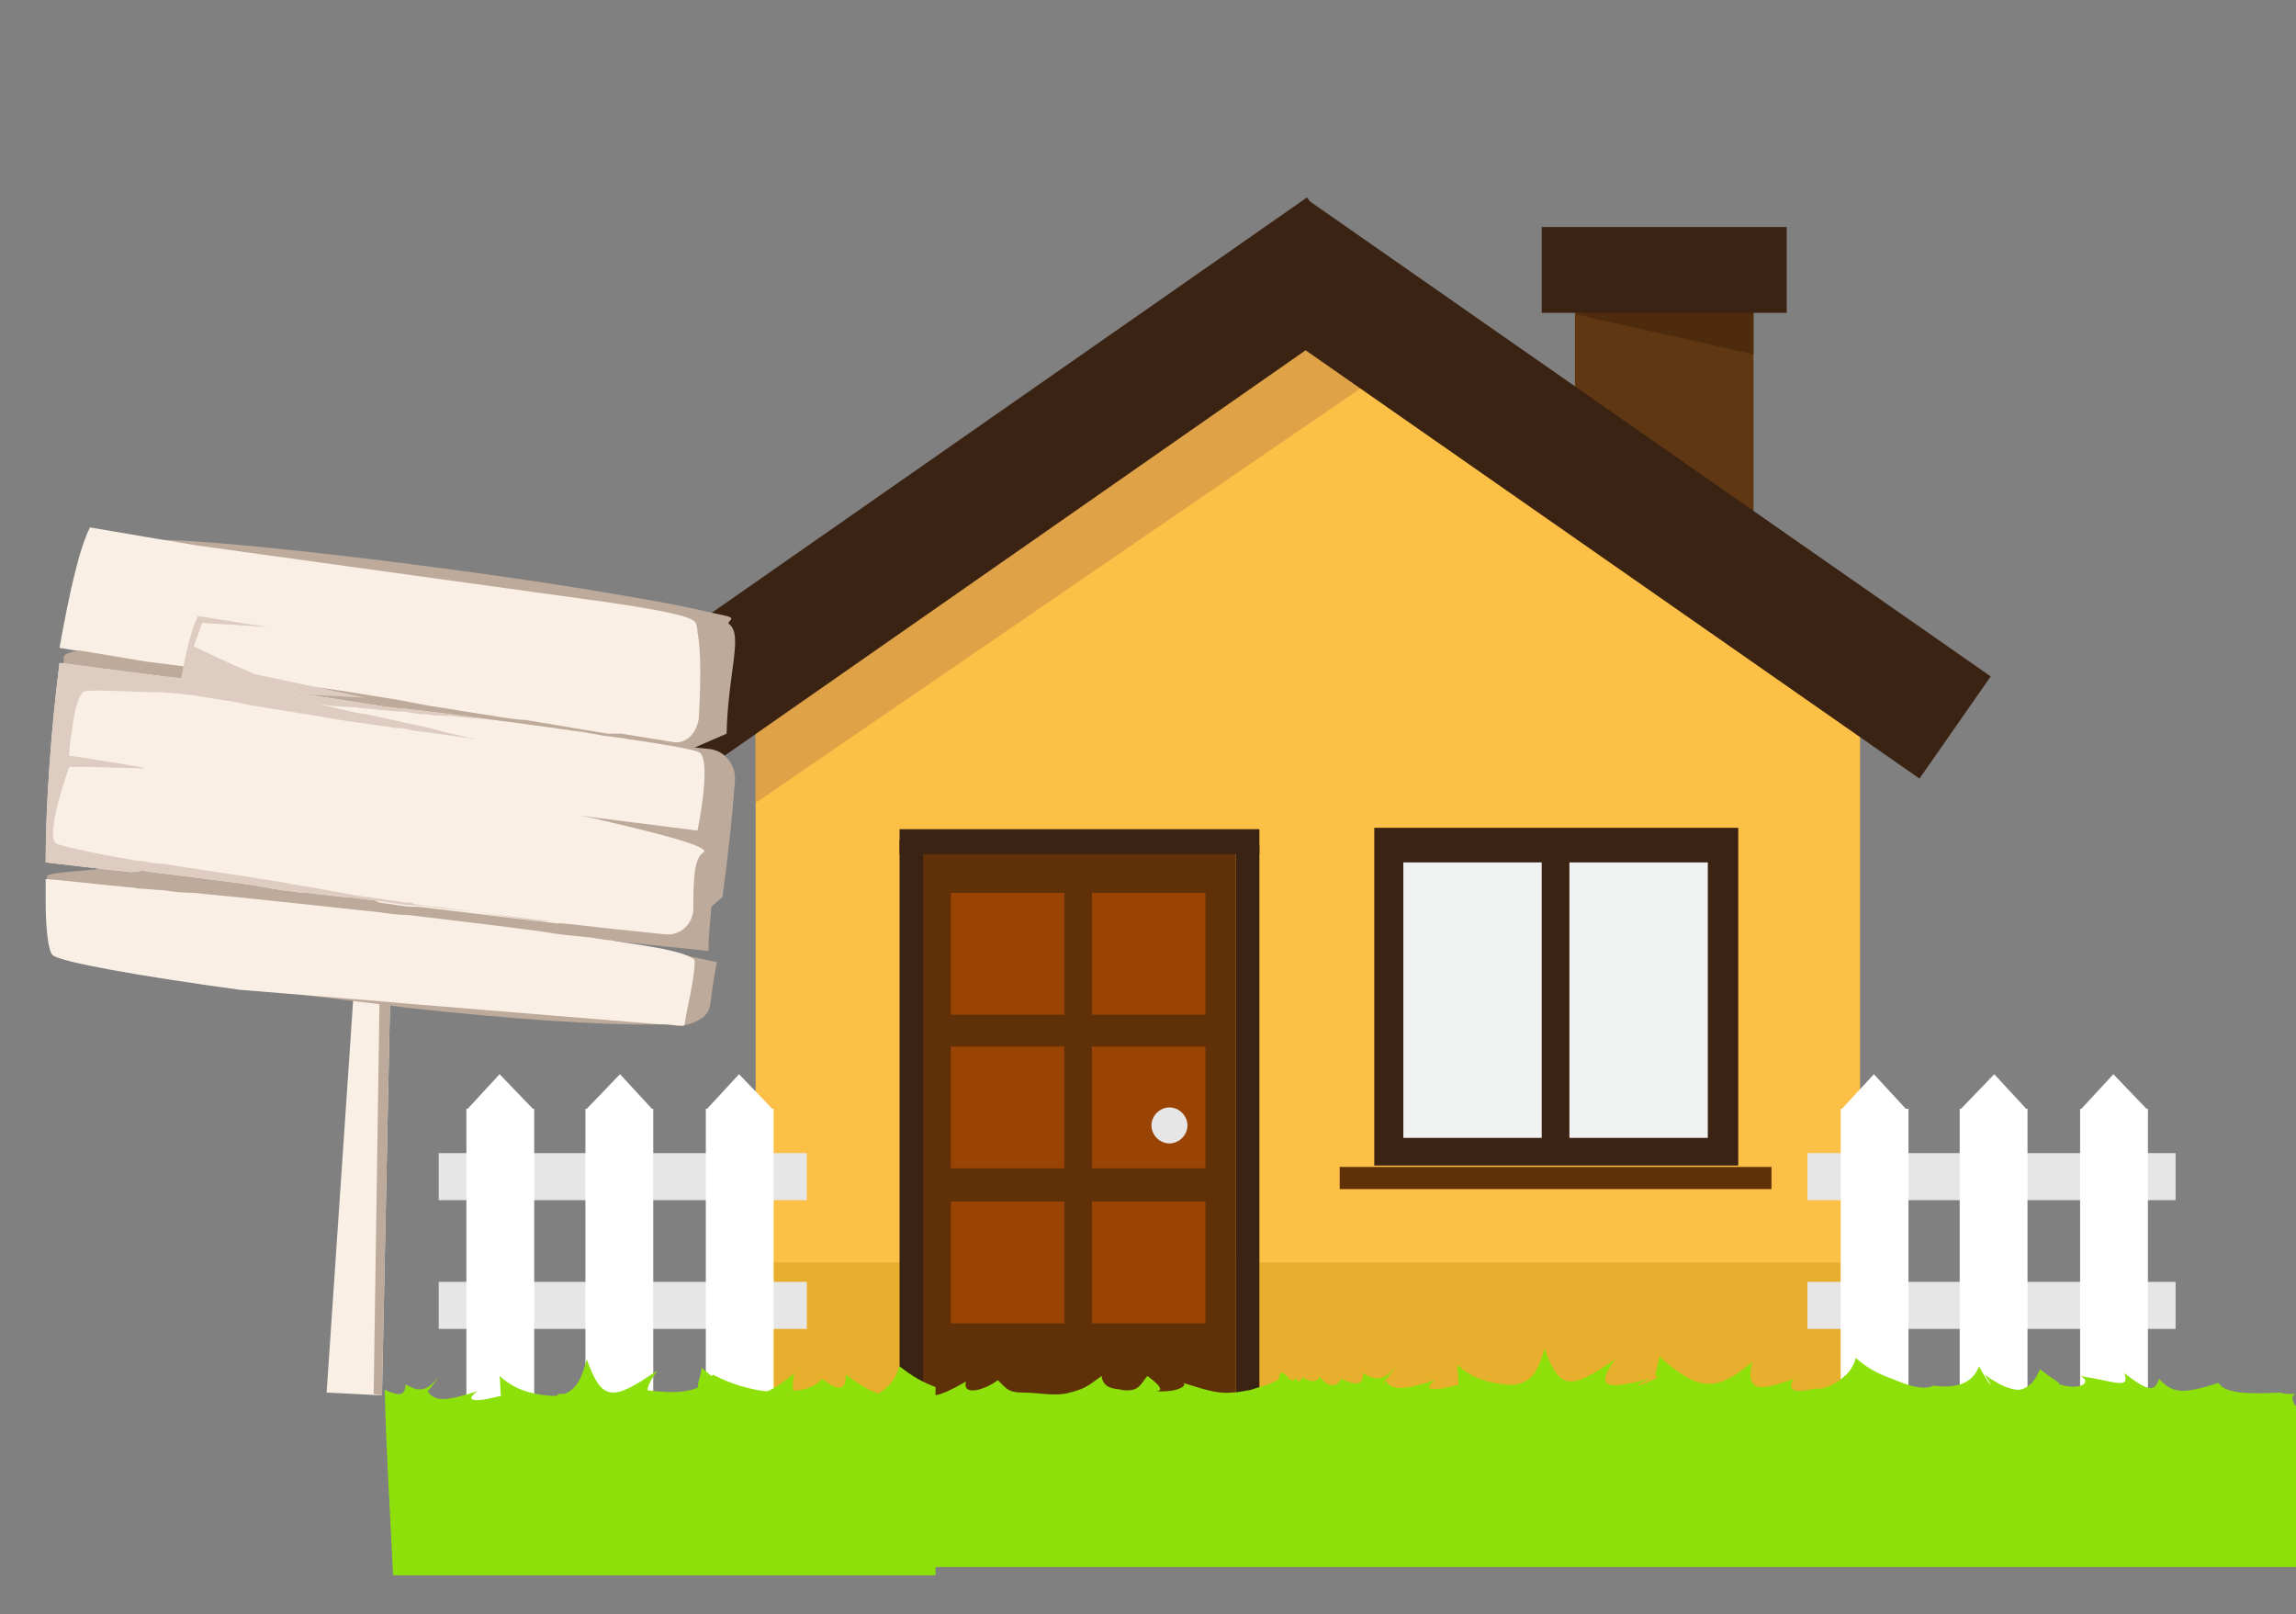 <?xml version="1.0" encoding="utf-8"?>
<!-- Generator: Adobe Illustrator 22.1.0, SVG Export Plug-In . SVG Version: 6.00 Build 0)  -->
<svg version="1.1" xmlns="http://www.w3.org/2000/svg" xmlns:xlink="http://www.w3.org/1999/xlink" x="0px" y="0px"
	 viewBox="0 0 165.9 116.6" style="enable-background:new 0 0 165.9 116.6;" xml:space="preserve">
<rect x="0" y="0" width="165.9" height="116.6" fill="#808080" stroke="none"/>
<style type="text/css">
	.st0{fill:#80F0F9;}
	.st1{fill:#FFFFFF;}
	.st2{fill:#198974;}
	.st3{fill:#47AD2F;}
	.st4{fill:#7A5C41;}
	.st5{fill:#5CC13A;}
	.st6{fill:#237C11;}
	.st7{fill:#3FA541;}
	.st8{fill:#10725F;}
	.st9{fill:#8DE00A;}
	.st10{fill:#938548;}
	.st11{fill:#498C44;}
	.st12{fill:#7BCE05;}
	.st13{fill:#54CC06;}
	.st14{opacity:0.56;fill:#7CBA04;}
	.st15{fill:#876D33;}
	.st16{fill:#C4B08D;}
	.st17{fill:#56C437;}
	.st18{fill:#49AD07;}
	.st19{fill:#359B3C;}
	.st20{fill:#E2E2E2;}
	.st21{fill:#72706F;}
	.st22{fill:#231815;}
	.st23{fill:#5F3813;}
	.st24{fill:#FCC047;}
	.st25{fill:#E8AF2E;}
	.st26{fill:#603008;}
	.st27{fill:#994405;}
	.st28{fill:#E6E6E7;}
	.st29{fill:#3B2314;}
	.st30{fill:#F0F1F1;}
	.st31{fill:#E0A246;}
	.st32{fill:#4F2B0E;}
	.st33{fill:#7BAD1A;}
	.st34{fill:#97FAFF;}
	.st35{fill:#5DC5EE;}
	.st36{fill:#DE97FF;}
	.st37{fill:#AC3EE5;}
	.st38{fill:#F8CDDB;}
	.st39{fill:#F95892;}
	.st40{fill:#D5FFBD;}
	.st41{fill:#58B431;}
	.st42{fill:#F9EFE5;}
	.st43{fill:#BDAA9A;}
	.st44{fill:#DDCCBF;}
	.st45{fill:#69311A;}
	.st46{opacity:0.43;fill:url(#SVGID_1_);}
	.st47{opacity:0.43;fill:url(#SVGID_2_);}
	.st48{opacity:0.43;fill:url(#SVGID_3_);}
	.st49{opacity:0.43;fill:url(#SVGID_4_);}
	.st50{opacity:0.43;fill:url(#SVGID_5_);}
	.st51{clip-path:url(#SVGID_7_);}
	.st52{clip-path:url(#SVGID_9_);}
	.st53{clip-path:url(#SVGID_11_);}
	.st54{clip-path:url(#SVGID_13_);}
	.st55{clip-path:url(#SVGID_15_);}
	.st56{clip-path:url(#SVGID_17_);}
	.st57{clip-path:url(#SVGID_19_);}
	.st58{clip-path:url(#SVGID_21_);}
	.st59{clip-path:url(#SVGID_23_);}
	.st60{clip-path:url(#SVGID_25_);}
	.st61{clip-path:url(#SVGID_27_);}
	.st62{clip-path:url(#SVGID_29_);}
	.st63{clip-path:url(#SVGID_31_);}
	.st64{clip-path:url(#SVGID_33_);}
	.st65{clip-path:url(#SVGID_35_);}
	.st66{clip-path:url(#SVGID_37_);}
	.st67{clip-path:url(#SVGID_39_);}
	.st68{clip-path:url(#SVGID_41_);}
	.st69{clip-path:url(#SVGID_43_);}
	.st70{clip-path:url(#SVGID_45_);}
	.st71{clip-path:url(#SVGID_47_);}
	.st72{clip-path:url(#SVGID_49_);}
	.st73{clip-path:url(#SVGID_51_);}
	.st74{clip-path:url(#SVGID_53_);}
	.st75{clip-path:url(#SVGID_55_);}
	.st76{clip-path:url(#SVGID_57_);}
	.st77{clip-path:url(#SVGID_59_);}
	.st78{clip-path:url(#SVGID_61_);}
	.st79{clip-path:url(#SVGID_63_);}
</style>
<g id="Layer_1">
</g>
<g id="Layer_2">
	<g>
		<g>
			<rect x="113.8" y="21.1" class="st23" width="12.9" height="19.5"/>
			<polygon class="st24" points="94.5,18 55.1,50.8 54.6,50.8 54.6,100.9 134.4,100.9 134.4,50.8 134,50.8 			"/>
			<rect x="54.6" y="91.2" class="st25" width="79.8" height="9.7"/>
			<g>
				<rect x="66.6" y="61.1" class="st26" width="22.7" height="39.9"/>
				<rect x="68.7" y="64.5" class="st27" width="8.2" height="8.8"/>
				<rect x="78.9" y="64.5" class="st27" width="8.2" height="8.8"/>
				<rect x="68.7" y="75.6" class="st27" width="8.2" height="8.8"/>
				<rect x="78.9" y="75.6" class="st27" width="8.2" height="8.8"/>
				<rect x="68.7" y="86.8" class="st27" width="8.2" height="8.8"/>
				<rect x="78.9" y="86.8" class="st27" width="8.2" height="8.8"/>
				<path class="st28" d="M84.5,80c-0.7,0-1.3,0.6-1.3,1.3c0,0.7,0.6,1.3,1.3,1.3s1.3-0.6,1.3-1.3C85.8,80.6,85.2,80,84.5,80z"/>
				<rect x="65" y="60.7" class="st29" width="1.7" height="40.2"/>
				<rect x="89.3" y="61.1" class="st29" width="1.7" height="39.9"/>
				<rect x="65" y="59.9" class="st29" width="26" height="1.8"/>
			</g>
			<g>
				<rect x="99.3" y="59.8" class="st29" width="26.3" height="24.4"/>
				<g>
					<rect x="113.4" y="62.3" class="st30" width="10" height="19.9"/>
					<rect x="101.4" y="62.3" class="st30" width="10" height="19.9"/>
				</g>
				<rect x="96.8" y="84.3" class="st26" width="31.2" height="1.6"/>
			</g>
			<polygon class="st31" points="94.5,18.4 54.6,49.6 54.6,58 99.7,27.1 98.3,21.5 			"/>
			
				<rect x="42.3" y="30.7" transform="matrix(0.82 -0.572 0.572 0.82 -7.166 47.716)" class="st29" width="60.2" height="9"/>
			
				<rect x="112.1" y="5.1" transform="matrix(0.572 -0.82 0.82 0.572 21.027 110.815)" class="st29" width="9" height="60.2"/>
			<polygon class="st32" points="126.7,25.6 126.7,20.4 113.8,22.7 			"/>
			<rect x="111.4" y="16.4" class="st29" width="17.7" height="6.2"/>
		</g>
		<g>
			<rect x="130.6" y="83.3" class="st28" width="26.6" height="3.4"/>
			<rect x="130.6" y="92.6" class="st28" width="26.6" height="3.4"/>
			<rect x="133" y="80.1" class="st1" width="4.9" height="22.6"/>
			<polygon class="st1" points="133,80.2 137.8,80.2 135.4,77.6 			"/>
			<rect x="141.6" y="80.1" class="st1" width="4.9" height="22.6"/>
			<polygon class="st1" points="141.6,80.2 146.5,80.2 144.1,77.6 			"/>
			<rect x="150.3" y="80.1" class="st1" width="4.9" height="22.6"/>
			<polygon class="st1" points="150.3,80.2 155.2,80.2 152.7,77.6 			"/>
		</g>
		<g>
			<rect x="31.7" y="83.3" class="st28" width="26.6" height="3.4"/>
			<rect x="31.7" y="92.6" class="st28" width="26.6" height="3.4"/>
			<rect x="51" y="80.1" class="st1" width="4.9" height="22.6"/>
			<polygon class="st1" points="51,80.2 55.9,80.2 53.4,77.6 			"/>
			<rect x="42.3" y="80.1" class="st1" width="4.9" height="22.6"/>
			<polygon class="st1" points="42.3,80.2 47.2,80.2 44.8,77.6 			"/>
			<rect x="33.7" y="80.1" class="st1" width="4.9" height="22.6"/>
			<polygon class="st1" points="33.7,80.2 38.6,80.2 36.1,77.6 			"/>
		</g>
		<g>
			<path class="st33" d="M105.3,100.2c0,0-0.1,0-0.1,0C105.2,100.2,105.3,100.2,105.3,100.2z"/>
			<path class="st33" d="M93.7,99.6C93.8,99.6,93.8,99.6,93.7,99.6C93.8,99.6,93.8,99.6,93.7,99.6z"/>
			<path class="st9" d="M165.9,100.7c-0.3,0-1,0-1.1-0.1c-2.3,0.1-4,0.1-4.5-0.7c-2.5,0.8-3.3,0.8-4.3-0.3c-0.3,1-0.8,0.9-2.5-0.4
				c0.4,1.2-0.6,0.6-3.2,0.2c0.9,0.4,0.1,1.1-1.5,0.6c0.1-0.1-0.7-0.5-1.4-1.1c-0.4,1-0.9,1.4-1.5,1.5c-0.6,0-1.4-0.3-2.5-1.1
				c0.8,1.2,0.4,0.9-0.4-0.6c-0.5,1.3-1.7,1.6-3.3,1.4c-0.6,0.3-1.5,0.1-2.5-0.3c-1-0.4-2-0.7-3.1-1.7c-0.3,1-0.8,1.3-1.3,1.7
				c-0.6,0.4-1.3,0.6-1.6,0.5c-1.3,0.3-2.2,0.3-1.6-0.7c-2.4,0.9-3.5,1-3-1.2c-1.8,1.5-2.9,1.9-4.3,1.3c-0.7-0.3-1.5-0.9-2.4-1.7
				c-0.1,0.9-0.5,1.4-0.1,1.5c-1.4,0.7-2.1,0.8-0.6,0.1c-3.1,0.8-4,0.7-2.5-1.4c-3.2,2.2-4,2.3-5.1-0.8c-0.3,1.1-0.6,1.8-1.1,2.2
				c-0.5,0.4-1.1,0.5-1.8,0.4c-1.1-0.1-2.3-0.4-3.4-1.4c0.1,1,0,1.5,0.2,1.4c0,0,0.1,0,0.1,0c-0.1,0-0.1,0-0.1,0
				c-1.8,0.5-2.9,0.5-1.8-0.3c-2.2,0.7-3.1,0.8-3.6,0c-0.3,0.4-0.3,0.4,0-0.1c0,0,0,0,0,0.1c0.2-0.2,0.4-0.5,0.8-1
				c-0.9,1-1.4,1.1-2.4,0.5c0,0.9-0.5,0.9-1.6,0.4c-0.3,0.7-1,0.6-1.6-0.2c0.1,0.3-0.4,0.6-1.2,0.1c0,0.1-0.4,0.6-0.4,0
				c-0.5,0.7-0.7-0.5-1.2-0.3c-0.1,0.4-0.1,0.5-0.2,0.5c-0.7,0.4-1.4,0.5-1.9,0.7c-0.6,0.1-1,0.2-1.5,0.2c-1,0.1-2.1-0.3-3.4-0.7
				c0.3,0.2-0.4,0.7-2,0.6c1,0-0.6-1.1-0.6-1.1c-0.5,0.6-0.6,1.2-1.9,1c0-0.1-1.3,0.1-1.4-1c-1.1,0.8-1.2,0.9-2.3,1.2
				c-1.1,0.3-2.2,0-3.3,0c-1.1,0-1.2-0.2-1.9-0.9c-0.9,0.7-2.6,1.2-2.3,0.1c-2.1,1.2-3.2,1.6-3.8-0.2c-1.6,1.9-2.8,1.2-4.9-0.3
				c0.1,1.3-0.7,1.1-1.7,0.3c-0.6,0.7-1.6,0.9-2.6,0.9c-0.9,0.1-1.8,0-2.6-0.2c-0.9-0.2-1.7-0.5-2.7-1c-0.9,1.4-2.6,1.4-5,1.1
				c-0.6,0.3-1.9,0.3-2.9,0.3c-2.1,0-3.3,0-3.3,0v12.5h125.7c0,0,0-4.5,0-8.1c0-1.2,0-2.3,0.3-3.1
				C165.5,101.3,165.5,100.8,165.9,100.7z"/>
			<path class="st33" d="M99.9,99.9C99.8,99.9,99.8,99.9,99.9,99.9C99.6,100.3,99.6,100.3,99.9,99.9z"/>
			<path class="st9" d="M63.6,100.6c-0.6,0.4-1.3,0.6-1.6,0.5c-1.3,0.3-2.2,0.3-1.6-0.7c-2.4,0.9-3.5,1-3-1.2
				c-1.8,1.5-2.9,1.9-4.3,1.3c-0.7-0.3-1.5-0.9-2.4-1.7c-0.1,0.9-0.5,1.4-0.1,1.5c-1.4,0.7-2.1,0.8-0.6,0.1c-3.1,0.8-4,0.7-2.5-1.4
				c-3.2,2.2-4,2.3-5.1-0.8c-0.3,1.1-0.6,1.8-1.1,2.2c-0.5,0.4-1.1,0.5-1.8,0.4c-1.1-0.1-2.3-0.4-3.4-1.4c0.1,1,0,1.5,0.2,1.4
				c-1.8,0.5-2.9,0.5-1.8-0.3c-2.2,0.7-3.1,0.8-3.6,0c0.2-0.2,0.4-0.5,0.8-1c-0.9,1-1.4,1.1-2.4,0.5c0,0.8-0.4,0.9-1.5,0.4
				c0.1,4.5,0.4,8.9,0.6,13.4h39.2v-13.6c-0.8-0.3-1.6-0.7-2.6-1.5C64.6,99.9,64.1,100.2,63.6,100.6z"/>
		</g>
	</g>
	<g>
		<g>
			<polygon class="st42" points="27.6,100.8 23.6,100.6 25.9,66.6 26.2,61.9 26.6,56.1 28.6,56.2 28.4,61.8 			"/>
			<polygon class="st43" points="27.6,100.8 27,100.7 27.5,67 25.9,66.6 26.2,61.9 28.4,61.8 			"/>
			<path class="st43" d="M49.4,69l2.4,0.5c-0.6,3-0.3,3.3-0.9,3.9c-0.2,0.2-0.9,0.6-1.6,0.7c-0.4,0.1-0.8-0.1-1.3-0.2l-0.2,0l-0.1,0
				l0,0.1c-4,0.1-11-0.4-18.3-1.2c-0.8-0.1-1.5-0.2-2.3-0.3c-3.3-0.4-6.7-0.8-9.7-1.2l0,0c-7.3-1-12.9-2-13.5-2.5
				c-0.3-0.3-0.5-1.8-0.5-3.9c0-0.2,0-0.3,0-0.5c0-0.4,0-0.7,0-1.1c0-0.3,3.2-0.4,4.3-0.6c0.2-0.1,0.3-0.1,0.3-0.2
				c0-0.3,0-0.5,0-0.8c-0.2-1.9-1-4.1-1.8-6.3c-0.1-0.2-0.2-0.4-0.2-0.7c-0.2-0.7-0.5-1.3-0.7-2c0,0,0,0,0,0
				c-0.5-1.7-0.9-3.4-0.7-4.9l0-0.3c0-0.3,0.6-0.4,1.1-0.5c0.2-0.1,0.4-0.1,0.5-0.2c0,0,0.1-0.1,0.1-0.1c0.5-3.4-0.5-6.2,0.2-7.6
				c0.3-0.5,3.7,0.1,3.9,0c0.2-0.1,0.6-0.1,1.1-0.1c5,0,24.2,2.3,35.1,4.3c2.5,0.4,4.5,0.9,5.9,1.2c0.8,0.2-0.1,0.4,0.2,0.6
				c1,0.8-0.1,3.5-0.2,7.9l-2.3,1l1,0.1c1.2,0.1,2,1.2,1.9,2.3c-0.2,2.8-0.5,5.5-0.9,8.4l-0.8,0.7l-0.2,2.4l0,0.8L44.5,68L49.4,69
				C49.3,69,49.3,69,49.4,69z"/>
			<path class="st42" d="M50.2,69.4c0,1.3-0.6,3.6-0.7,4.4c0,0.2-0.1,0.3-0.1,0.3l-1.4-0.1l-0.2,0l-0.1,0l-18.3-1.5l-2.3-0.2
				l-9.8-0.8l0,0c-7.3-1-12.9-2-13.5-2.5c-0.3-0.3-0.5-1.8-0.5-3.9c0-0.2,0-0.3,0-0.5c0-0.4,0-0.7,0-1.1c1.3,0.1,3,0.3,5,0.5
				c0.4,0,0.7,0.1,1.1,0.1c0.3,0,0.5,0.1,0.8,0.1c0.5,0,1,0.1,1.5,0.1c0.7,0.1,1.5,0.2,2.3,0.2c4.1,0.4,8.8,0.9,13.4,1.4
				c0.7,0.1,1.4,0.2,2.1,0.2c3.4,0.4,6.7,0.8,9.7,1.2c1.1,0.2,2.2,0.3,3.2,0.4c0.3,0,0.6,0.1,0.8,0.1c0.4,0.1,0.9,0.1,1.3,0.2
				c2.2,0.3,3.9,0.6,4.8,0.9c0,0,0,0,0,0C49.9,69.1,50.2,69.3,50.2,69.4z"/>
			<path class="st42" d="M50.8,61.6c-0.7,0.4-0.7,2.4-0.7,4c0,1.1-0.9,2-2,1.9L43.3,67l-0.8-0.1l-1.9-0.2c0,0,0,0-0.1,0l-0.1,0l0,0
				l-0.2,0l-0.9-0.1l-9.1-1.1l-0.4,0l-0.3,0l-2.1-0.3L27,65c0,0,0,0,0,0l-0.3,0l-1.6-0.2l-0.3,0l-2.6-0.3l-0.3,0l-1.6-0.2L18.6,64
				l-1.3-0.2l-5.5-0.7l-0.1,0l-1.4-0.2L9.5,63l-1.9-0.2l-4.3-0.5c0-4.2,0.4-9.7,1-14.4c0,0,0.1,0,0.1,0c1.6,0.2,3.7,0.5,6.2,0.8
				c0.3,0,0.5,0.1,0.8,0.1c0.5,0.1,1,0.1,1.6,0.2c2.4,0.3,4.9,0.7,7.6,1c0.6,0.1,1.1,0.2,1.7,0.2c0.7,0.1,1.3,0.2,2,0.3
				c0.6,0.1,1.3,0.2,1.9,0.3c0.4,0.1,0.9,0.1,1.3,0.2c0.5,0.1,1,0.1,1.5,0.2c0.1,0,0.2,0,0.3,0c0.5,0.1,1.1,0.1,1.6,0.2
				c0.3,0,0.7,0.1,1,0.1c0.5,0.1,0.9,0.1,1.4,0.2c0.8,0.1,1.5,0.2,2.3,0.3c0.3,0,0.5,0.1,0.8,0.1c1.5,0.2,3,0.4,4.4,0.6
				c0.2,0,0.5,0.1,0.7,0.1c0.9,0.1,1.7,0.3,2.5,0.4c0.3,0,0.6,0.1,0.8,0.1c3.4,0.5,5.7,0.9,5.8,1.1c0.8,0.8-0.2,5.6-0.2,5.6
				l-6.3-0.8l-0.8-0.1l-1.5-0.2c0,0,0.6,0.1,1.5,0.3c0.2,0.1,0.5,0.1,0.8,0.2C47.1,60.1,51.6,61.2,50.8,61.6z"/>
			<path class="st42" d="M50.5,51.8c-0.1,1.1-0.9,2-1.9,1.8l-3.7-0.6L44,53l-0.1,0l-3-0.5l-3-0.5l-0.2,0l-0.9-0.1l-3.2-0.5l-1.2-0.2
				l-1.3-0.2l-1.6-0.3L29,50.6l-4.3-0.7l-2.2-0.3l-1.7-0.3L13,48.1l-1.6-0.2l-0.8-0.1L5.8,47L5.5,47l-1.2-0.2
				c0.7-3.9,1.4-7.1,2.2-8.7l4.7,0.8l3,0.5l0,0l28.2,3.9c0,0,1.6,0.2,3.4,0.5c1.9,0.3,4,0.7,4.4,1.1c0.1,0.1,0.2,0.4,0.2,0.8
				C50.7,47.2,50.6,49.9,50.5,51.8z"/>
			<path class="st44" d="M40.2,66.6l-0.9-0.1l-9.1-1.1l-0.4,0l-0.3,0l-2.1-0.3L27,65c0,0,0,0,0,0l-0.3,0l-1.6-0.2l-0.3,0l-2.6-0.3
				l-0.3,0l-1.6-0.2L18.6,64l-1.3-0.2l-5.5-0.7l-0.1,0l-1.4-0.2L9.5,63l-1.9-0.2l-4.3-0.5c0-4.2,0.4-9.7,1-14.4c0,0,0.1,0,0.1,0
				c1.6,0.2,3.7,0.5,6.2,0.8c0.3,0,0.5,0.1,0.8,0.1c0.5,0.1,1,0.1,1.6,0.2c2.4,0.3,4.9,0.7,7.6,1c0.6,0.1,1.1,0.2,1.7,0.2
				c0.7,0.1,1.3,0.2,2,0.3c0.6,0.1,1.3,0.2,1.9,0.3c0.4,0.1,0.9,0.1,1.3,0.2c0.5,0.1,1,0.1,1.5,0.2c0.1,0,0.2,0,0.3,0
				c0.5,0.1,1.1,0.1,1.6,0.2c0.3,0,0.7,0.1,1,0.1c0.5,0.1,0.9,0.1,1.4,0.2c0.8,0.1,1.5,0.2,2.3,0.3c-0.7-0.1-1.5-0.1-2.4-0.2
				c-0.5-0.1-1-0.1-1.6-0.1c0,0,0,0,0,0c-0.3,0-0.5-0.1-0.8-0.1c-0.5,0-1.1-0.1-1.6-0.2c-0.1,0-0.2,0-0.3,0c-0.5,0-0.9-0.1-1.4-0.1
				c-0.6-0.1-1.2-0.1-1.8-0.2c-0.6,0-1.2-0.1-1.7-0.1c-0.6-0.1-1.2-0.1-1.8-0.2c-0.6,0-1.2-0.1-1.7-0.1c-2.7-0.2-5.3-0.4-7.5-0.6
				c-0.6,0-1.1-0.1-1.6-0.1c-0.3,0-0.6,0-0.8,0c-2.6-0.1-4.4-0.2-4.6,0c-0.4,0.4-0.7,1.7-0.8,2.8c0,0,0,0,0,0C5,53.7,5,54.6,5,54.6
				l0.8,0.1l4.3,0.7l0.4,0.1l-0.4,0l-4-0.1l-1.1,0c0,0-1.7,4.7-1,5.5c0.1,0.1,1.6,0.5,3.8,0.9c0.5,0.1,1.1,0.2,1.7,0.3
				c0.3,0.1,0.5,0.1,0.8,0.1c0.5,0.1,1,0.2,1.5,0.2c0.6,0.1,1.3,0.2,1.9,0.3c1.3,0.2,2.6,0.4,4,0.6c0.4,0.1,0.8,0.1,1.1,0.2
				c0,0,0,0,0,0c0.8,0.1,1.6,0.2,2.4,0.4c0.2,0,0.5,0.1,0.7,0.1c0.6,0.1,1.1,0.2,1.7,0.3c0.4,0.1,0.8,0.1,1.1,0.2
				c0.6,0.1,1.2,0.2,1.7,0.3c0.1,0,0.2,0,0.2,0c0.2,0,0.4,0.1,0.7,0.1c0.7,0.1,1.3,0.2,2,0.3l0.1,0c0,0,0,0,0.1,0
				c0.1,0,0.2,0,0.4,0.1c0.6,0.1,1.1,0.2,1.7,0.2c3.4,0.5,6.1,0.9,7.7,1.1C39.7,66.5,40,66.6,40.2,66.6z"/>
			<path class="st44" d="M34.4,53.4l-0.1,0l-0.6-0.1L31.6,53l-0.7-0.1L30,52.8L29,52.6l-0.3,0l-2.8-0.4l-1.4-0.2l-1.1-0.2l-5-0.8
				l-1-0.2l-0.5-0.1l-3.1-0.5l-0.2,0l-0.7-0.1c0.4-2.5,0.9-4.6,1.4-5.6l3.1,0.5l2,0.3L14.6,45L14,46.7l3,1.4l0.5,0.2l0.9,0.4
				l1.9,0.4l6.1,1.3L18.9,50l4.7,1l2.2,0.5l0.7,0.1l2.3,0.5l0.4,0.1l1,0.2l0.9,0.2l0.7,0.2l2.1,0.5L34.4,53.4z"/>
		</g>
	</g>
</g>
<g id="Layer_3">
</g>
</svg>
